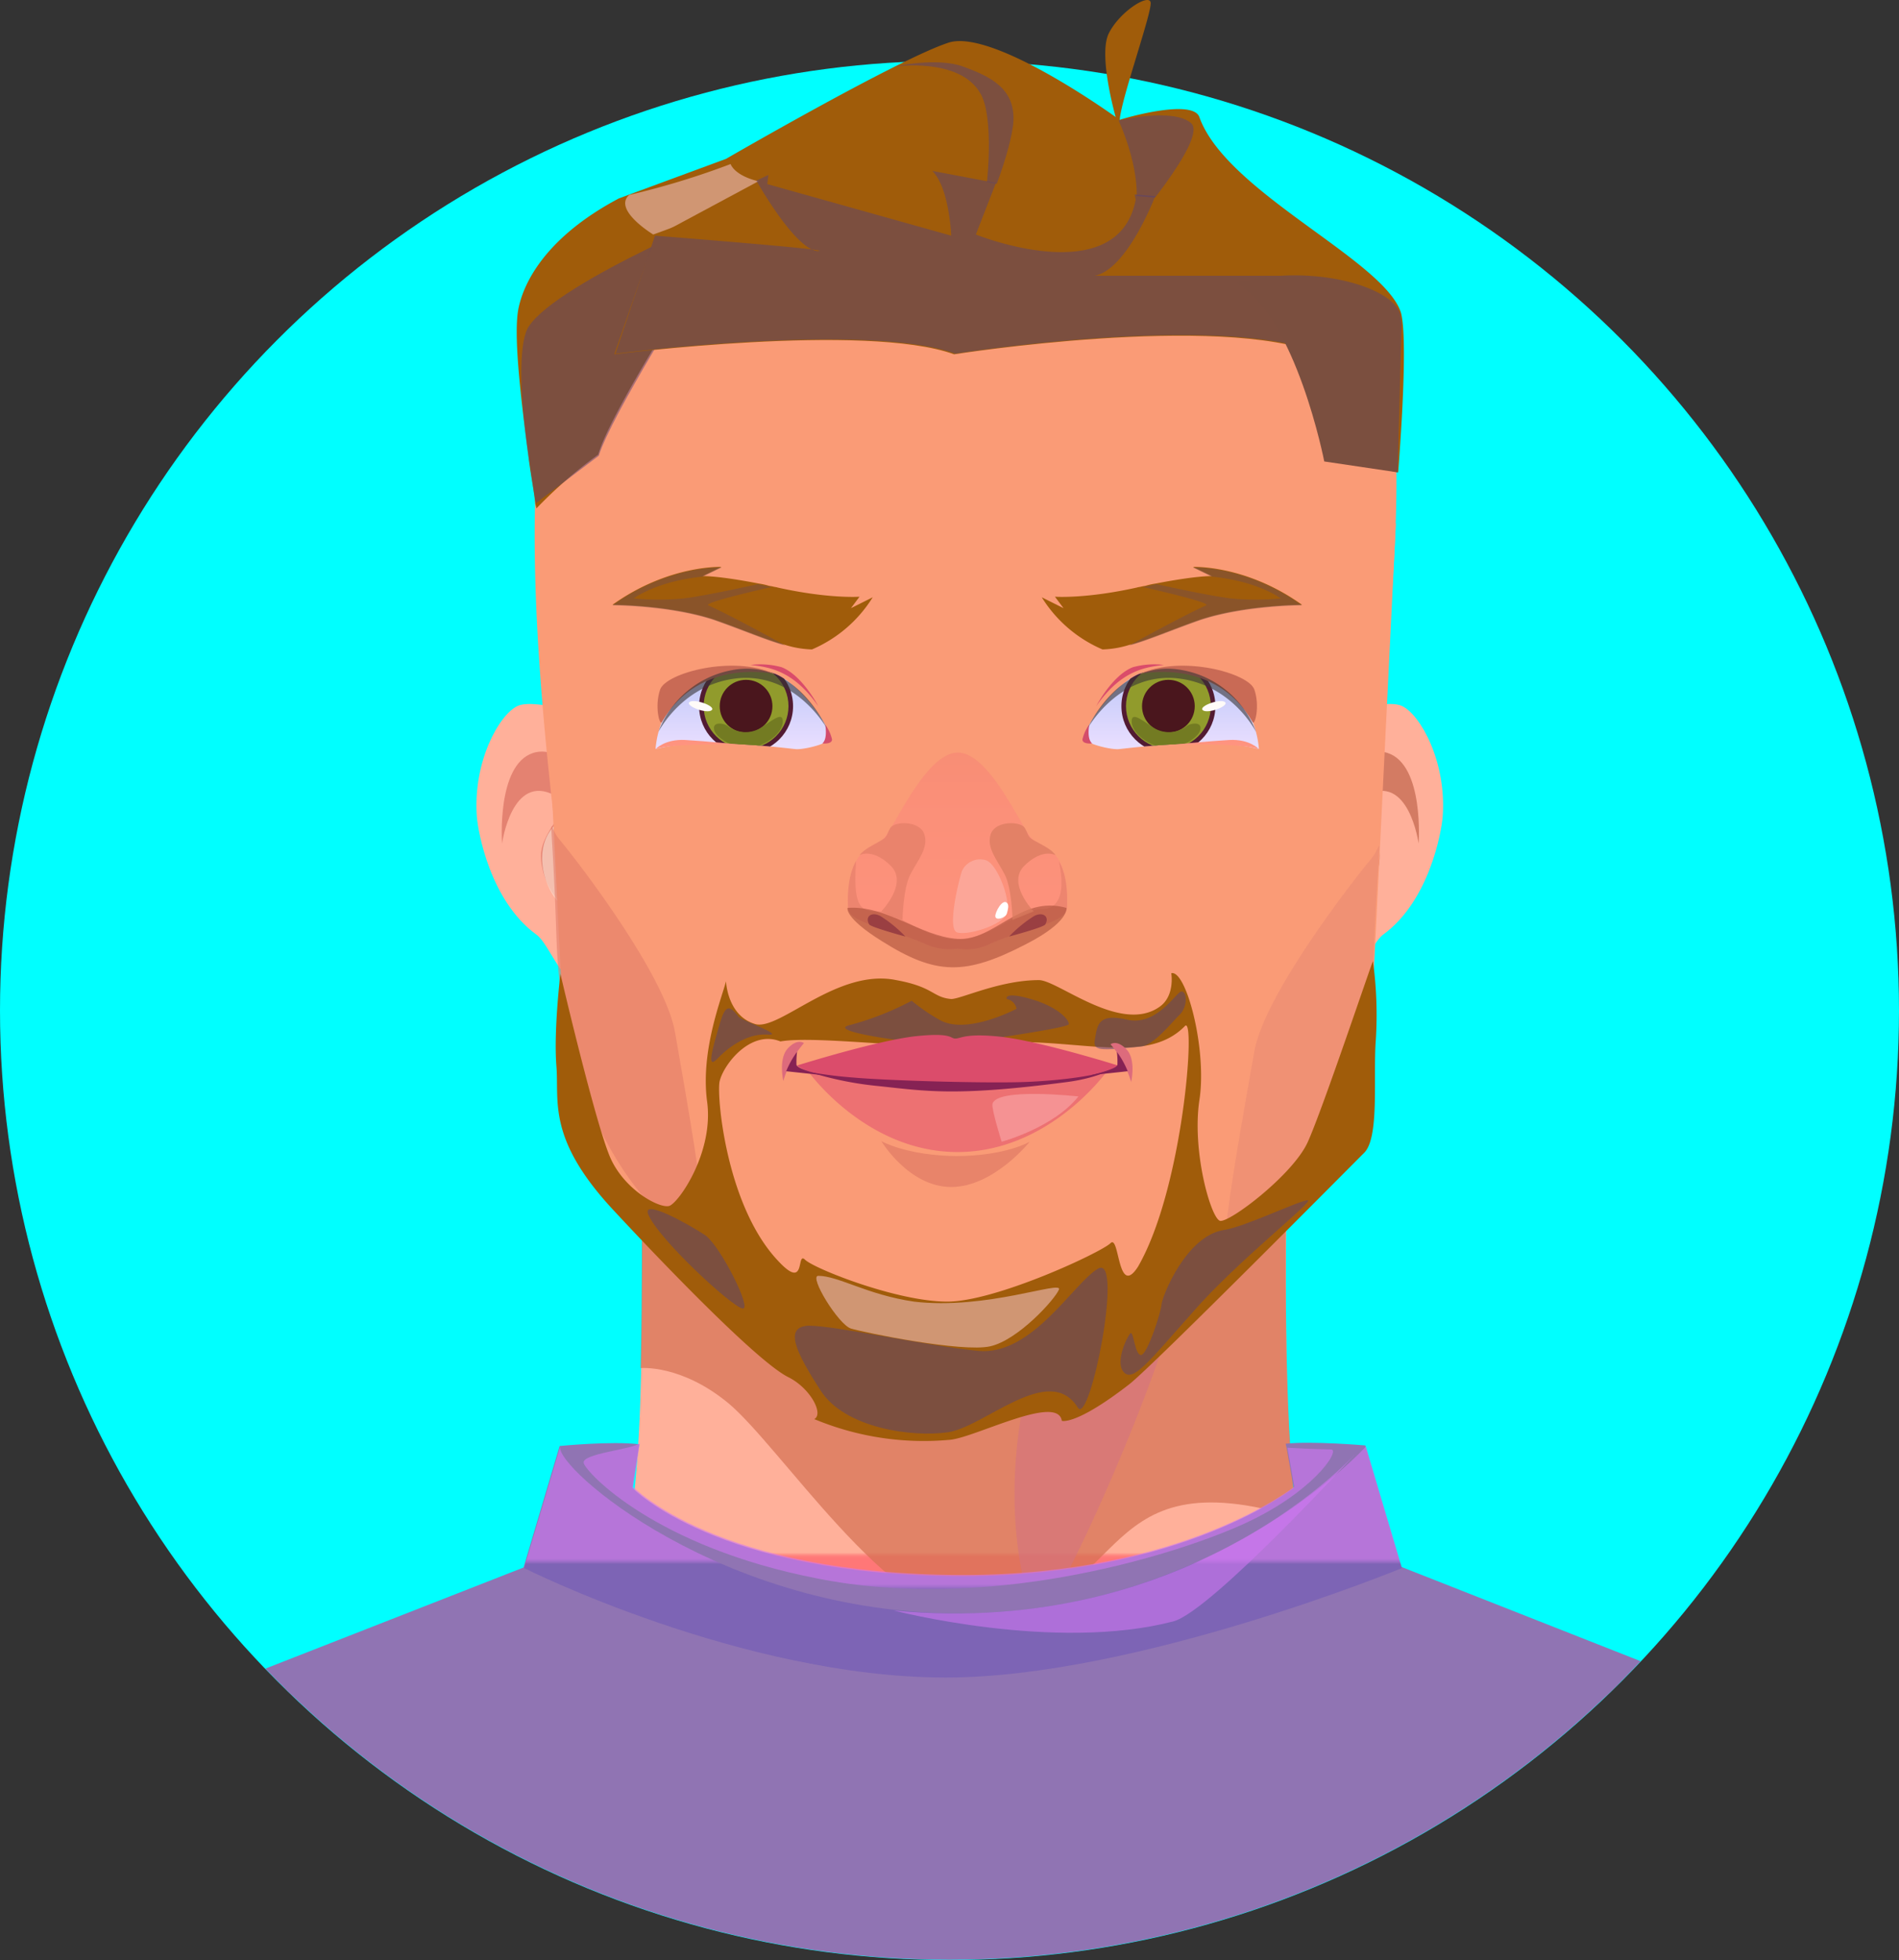 <svg xmlns="http://www.w3.org/2000/svg" xmlns:xlink="http://www.w3.org/1999/xlink" width="331.4" height="342.022" viewBox="0 0 331.4 342.022">
  <rect x="0" y="0" width="331.4" height="342.022" fill="#333333" stroke="none"/>
  <defs>
    <linearGradient id="linear-gradient" x1="-0.71" y1="2.892" x2="-0.71" y2="2.912" gradientUnits="objectBoundingBox">
      <stop offset="0" stop-color="#ffb09a"/>
      <stop offset="0.205" stop-color="#ff9b8d"/>
      <stop offset="0.47" stop-color="#ff8781"/>
      <stop offset="0.735" stop-color="#ff7b79"/>
      <stop offset="1" stop-color="#f77"/>
    </linearGradient>
    <linearGradient id="linear-gradient-2" x1="-2.597" y1="7.939" x2="-2.597" y2="7.999" gradientUnits="objectBoundingBox">
      <stop offset="0" stop-color="#ffe7d8"/>
      <stop offset="0.994" stop-color="#ce77f1"/>
    </linearGradient>
    <linearGradient id="linear-gradient-3" x1="-3.814" y1="5.082" x2="-4.05" y2="5.082" gradientUnits="objectBoundingBox">
      <stop offset="0" stop-color="#ffe7d8"/>
      <stop offset="0.287" stop-color="#fabdc9"/>
      <stop offset="0.594" stop-color="#f597bb"/>
      <stop offset="0.841" stop-color="#f280b3"/>
      <stop offset="0.994" stop-color="#f177b0"/>
    </linearGradient>
    <linearGradient id="linear-gradient-4" x1="-5.962" y1="2.891" x2="-5.962" y2="2.91" xlink:href="#linear-gradient"/>
    <linearGradient id="linear-gradient-5" x1="-12.98" y1="7.939" x2="-12.98" y2="7.999" xlink:href="#linear-gradient-2"/>
    <linearGradient id="linear-gradient-6" x1="-36.335" y1="5.099" x2="-36.583" y2="5.099" xlink:href="#linear-gradient-3"/>
    <linearGradient id="linear-gradient-7" x1="-1.29" y1="1.276" x2="-1.29" y2="1.283" gradientUnits="objectBoundingBox">
      <stop offset="0" stop-color="#fa9b76"/>
      <stop offset="0.114" stop-color="#f99c7c"/>
      <stop offset="0.427" stop-color="#f69e8a"/>
      <stop offset="0.655" stop-color="#fc9783"/>
      <stop offset="1" stop-color="#ff937f"/>
    </linearGradient>
    <linearGradient id="linear-gradient-8" x1="-0.364" y1="1.276" x2="-0.364" y2="1.283" xlink:href="#linear-gradient-7"/>
    <linearGradient id="linear-gradient-9" x1="0.031" y1="0.689" x2="0.031" y2="0.701" xlink:href="#linear-gradient"/>
    <linearGradient id="linear-gradient-10" x1="-3.798" y1="0.841" x2="-3.796" y2="0.852" gradientUnits="objectBoundingBox">
      <stop offset="0" stop-color="#ffe7d8"/>
      <stop offset="0.287" stop-color="#edbde1"/>
      <stop offset="0.594" stop-color="#dc97ea"/>
      <stop offset="0.841" stop-color="#d280ef"/>
      <stop offset="0.994" stop-color="#ce77f1"/>
    </linearGradient>
    <linearGradient id="linear-gradient-11" x1="-0.181" y1="1.15" x2="-0.181" y2="1.155" xlink:href="#linear-gradient-7"/>
    <linearGradient id="linear-gradient-12" x1="-0.446" y1="2.459" x2="-0.446" y2="2.486" gradientUnits="objectBoundingBox">
      <stop offset="0.006" stop-color="#ce77f1"/>
      <stop offset="0.159" stop-color="#d280ef"/>
      <stop offset="0.406" stop-color="#dc97ea"/>
      <stop offset="0.713" stop-color="#edbde1"/>
      <stop offset="1" stop-color="#ffe7d8"/>
    </linearGradient>
    <clipPath id="clip-path">
      <circle id="Elipse_5" data-name="Elipse 5" cx="165.7" cy="165.7" r="165.7" transform="translate(-5 -1)"/>
    </clipPath>
    <linearGradient id="linear-gradient-13" x1="-0.166" y1="0.509" x2="-0.166" y2="0.484" gradientUnits="objectBoundingBox">
      <stop offset="0" stop-color="#705ab5"/>
      <stop offset="0.191" stop-color="#8861c4"/>
      <stop offset="0.54" stop-color="#ae6ddd"/>
      <stop offset="0.82" stop-color="#c574ec"/>
      <stop offset="0.994" stop-color="#ce77f1"/>
    </linearGradient>
    <linearGradient id="linear-gradient-14" x1="-1.119" y1="0.605" x2="-1.111" y2="0.625" xlink:href="#linear-gradient-13"/>
    <linearGradient id="linear-gradient-15" x1="-0.274" y1="0.871" x2="-0.274" y2="0.831" xlink:href="#linear-gradient-13"/>
    <linearGradient id="linear-gradient-16" x1="0.499" y1="-0.003" x2="0.499" y2="0.756" gradientUnits="objectBoundingBox">
      <stop offset="0" stop-color="#f68374"/>
      <stop offset="0.397" stop-color="#fc877b"/>
      <stop offset="1" stop-color="#ff8a7f"/>
    </linearGradient>
    <linearGradient id="linear-gradient-17" x1="0.501" y1="0.999" x2="0.501" y2="0.001" gradientUnits="objectBoundingBox">
      <stop offset="0" stop-color="#ebdfff"/>
      <stop offset="0.996" stop-color="#bac6f8"/>
    </linearGradient>
    <clipPath id="clip-path-2">
      <path id="Caminho_3338" data-name="Caminho 3338" d="M189.3,128.8c.4.9,4.5,1.9,5.9,1.8,1.3-.1,16.7-2.2,24.5,0a16.649,16.649,0,0,0-3.6-9.1c-3.5-4.8-11.8-5.4-16.5-4.3C195,118.3,188.6,127.4,189.3,128.8Z"/>
    </clipPath>
    <linearGradient id="linear-gradient-18" x1="-55.407" y1="0.487" x2="-54.403" y2="0.487" xlink:href="#linear-gradient-7"/>
    <linearGradient id="linear-gradient-19" x1="0.531" y1="0.999" x2="0.531" y2="0.001" xlink:href="#linear-gradient-17"/>
    <clipPath id="clip-path-3">
      <path id="Caminho_3349" data-name="Caminho 3349" d="M144.8,128.8c-.4.9-4.5,1.9-5.9,1.8-1.3-.1-16.7-2.2-24.5,0a16.649,16.649,0,0,1,3.6-9.1c3.5-4.8,11.8-5.4,16.5-4.3C139.1,118.3,145.5,127.4,144.8,128.8Z"/>
    </clipPath>
    <linearGradient id="linear-gradient-20" x1="-44.214" y1="0.487" x2="-43.21" y2="0.487" xlink:href="#linear-gradient-7"/>
  </defs>
  <g id="im_matheus" transform="translate(0 0.122)">
    <g id="Camada_1">
      <circle id="Elipse_3" cx="165.7" cy="165.7" r="165.7" transform="translate(0 10.5)" fill="aqua"/>
      <g id="Grupo_1591" transform="translate(88.215 123.669)">
        <g id="Grupo_1589">
          <path id="Caminho_3276" d="M16.2,1.7S5.3-2.1,2.1-.6-5.7,9.1-5,18.7c.2,2.6,2.3,14.7,10.4,20.6C7.8,41,10.1,49,15.6,50.2c5.7,1.2,6.2-2.4,6.2-2.4Z" fill="url(#linear-gradient)"/>
          <path id="Caminho_3277" d="M19,23.9S12.9,5,4.8,7.6C-1.6,9.7-.6,23.4-.6,23.4S1.1,11,8.6,15c4,2.1-2.4,5.6-2.4,10.6s4.3,10.9,5.9,7.8C13.5,30.5,14.3,18.8,19,23.9Z" fill="#d26555" opacity="0.6"/>
          <path id="Caminho_3278" d="M18.5,21.4s-4.5-7.3-10.1-1,2.1,17.5,3.5,13.2c1.4-4.5,2.3-11.1,4.7-10.4a3.786,3.786,0,0,1,2.6,3.1Z" opacity="0.6" fill="url(#linear-gradient-2)"/>
          <path id="Caminho_3279" d="M11.9,48.3c.7,1,5.9,3.8,8.7,1,2.3-2.4-.9-20.6-1.2-23.1,0,0,1,19.3-.3,20.1C14.5,49,9.8,44.7,11.9,48.3Z" opacity="0.6" fill="url(#linear-gradient-3)"/>
        </g>
        <g id="Grupo_1590" transform="translate(141.652)">
          <path id="Caminho_3280" d="M.7,1.7S11.6-2.1,14.8-.6s7.8,9.7,7.1,19.3c-.2,2.6-2.3,14.7-10.4,20.6C9.1,41.1,6.8,49,1.2,50.2-4.5,51.5-5,47.8-5,47.8Z" fill="url(#linear-gradient-4)"/>
          <path id="Caminho_3281" d="M-1.9,23.9S4.2,5,12.3,7.6c6.4,2.1,5.4,15.8,5.4,15.8S16,11,8.5,15c-4,2.1,2.4,5.6,2.4,10.6S6.6,36.5,5,33.4C3.5,30.5,2.6,18.8-1.9,23.9Z" fill="#b5583f" opacity="0.6"/>
          <path id="Caminho_3282" d="M-1.5,21.4s4.5-7.3,10.1-1S6.5,37.9,5.1,33.6C3.7,29.1,2.8,22.5.4,23.2a3.786,3.786,0,0,0-2.6,3.1Z" opacity="0.6" fill="url(#linear-gradient-5)"/>
          <path id="Caminho_3283" d="M5.1,48.3c-.7,1-5.9,3.8-8.7,1-2.3-2.3.9-20.6,1.2-23,0,0-1,19.3.3,20.1C-3.8,45.2,4.9,48.5,5.1,48.3Z" opacity="0.6" fill="url(#linear-gradient-6)"/>
        </g>
      </g>
      <path id="Caminho_3284" d="M243.6,91.2l-5.2,105.7s-6.9,11.3-14.7,18-28.5,16.8-28.5,16.8L165.9,130" fill="url(#linear-gradient-7)"/>
      <path id="Caminho_3285" d="M94,91.2l5.2,105.7s6.9,11.3,14.7,18,28.5,16.8,28.5,16.8L171.8,130" fill="url(#linear-gradient-8)"/>
      <path id="Caminho_3286" d="M277.1,293.8s-73.6,3.5-108.8,3.5-108.8-3.5-108.8-3.5,43.7-12.8,48.6-21.3c2.4-4.2,3.5-19.4,3.8-33.7.3-13.9.2-26.7.2-26.7l56.2.7,56.2-.7s-.7,34.9,1.7,52.2c.5,3.8,1.2,6.8,2.1,8.3C233.4,281,277.1,293.8,277.1,293.8Z" fill="url(#linear-gradient-9)"/>
      <path id="Caminho_3287" d="M188.4,218.3c-12.5,21.9-13.9,46.7-8,63.7,1.9,5.6,28.5-55.7,26.2-63.7C204.6,210.2,194.8,207.1,188.4,218.3Z" opacity="0.6" fill="url(#linear-gradient-10)"/>
      <path id="Caminho_3288" d="M226.3,264.1c-.3,0-.9.3-1.2.2-35.6-10.2-27.4,17.5-55.7,17.5-14.2,0-33.1-29.3-42.2-37-8.3-6.9-15.4-6.2-15.4-6.2.3-13.9.2-26.7.2-26.7l56.2.7,56.2-.7C224.5,212.1,223.8,247,226.3,264.1Z" fill="#d57152" opacity="0.71"/>
      <path id="Caminho_3289" d="M237.7,149.1c0,.2-.2.5-.2.7-3.1,25.5-6.6,51.4-8.2,54.5a53.039,53.039,0,0,1-8.3,12.1,12.878,12.878,0,0,1-1.7,1.6c-2.9,2.6-11.8,6.2-17.2,8.2-1.4.5-2.8,1.1-4.2,1.7h0c-1.1.5-2.2,1.1-3.3,1.7-5.4,3.1-16.8,8.8-27.2,8.8-7.3,0-16.7-3.8-26-9.4-1.6-.9-3.1-1.7-4.9-2.6a16.317,16.317,0,0,1-1.9-.9c-1.4-.5-2.8-1-4.2-1.4-4-1.2-9.4-3.3-13-6.1-1.2-1-2.4-1.9-3.5-2.9l-.3-.3h0a41.66,41.66,0,0,1-8-10.6c-1.6-3.1-5.2-29.7-8.3-55.5v-.5C92.7,109.9,86.4,40,115,45.7c.9.2,1-1.2,1.6-1.7,14.4-14.4,39.6-18.4,50.3-18.4,10.2,0,34.7,4,49.1,16.3.8.7,1.5,1.3,2.3,2.1C229.4,54.9,255.4,25.7,237.7,149.1Z" fill="url(#linear-gradient-11)"/>
      <path id="Caminho_3290" d="M97.5,146.2c3.6,4.3,18.6,23.9,20.3,33.8s6.8,37.5,4.5,37c-3.8-1-24.1-16-25.2-53.8C96.3,139,95.4,143.6,97.5,146.2Z" fill="#e27d69" opacity="0.6"/>
      <path id="Caminho_3291" d="M239.4,149.6c-3.6,4.3-18.7,23.8-20.5,33.7-1.7,9.9-6.9,37.5-4.7,37,3.8-1,24.1-15.8,25.5-53.6C240.7,142.5,241.5,147,239.4,149.6Z" fill="#e98a74" opacity="0.6"/>
      <path id="Caminho_3292" d="M221,216.6a12.878,12.878,0,0,1-1.7,1.6c-2.9,2.6-11.8,6.2-17.2,8.2a42.567,42.567,0,0,0-7.5,3.5c-5.4,3.1-16.8,8.8-27.2,8.8-7.3,0-16.7-3.8-26-9.4a53.438,53.438,0,0,0-10.9-4.9c-4-1.2-9.4-3.3-13-6.1-1.2-1-2.4-1.9-3.5-2.9l-.3-.3c1.2.7,36.4,15.3,42.5,16.3,6.2,1.2,21.2,0,26.4-.5C187.7,230.1,220.5,216.8,221,216.6Z" opacity="0.6" fill="url(#linear-gradient-12)"/>
      <path id="Caminho_3293" d="M228.2,199.2c-2.6,5.7-13.7,14.1-15.3,13.7-1.6-.5-4.9-12.1-3.6-21,1.4-8.8-2.3-22.9-4.9-22.2,0,0,.7,4-2.1,5.9-6.8,4.7-17.7-4.7-21-4.7-6.8,0-13.6,3.3-15.3,3.3-3.3-.3-3-2.1-9.6-3.3-10.2-2.1-20.2,8.7-24.5,7.7-5-1.4-5.2-7.5-5.2-7.5-.7,2.8-4.5,12.1-3.3,21s-5,17.7-6.6,18.2-7.6-2.6-10.2-8.2c-2.6-5.7-8.8-32.3-8.8-32.3s-1.2,9.9-.7,16.1-1.7,12.7,10.1,25.3c2.6,2.8,24.1,25.9,30.4,29,3.8,1.9,6.2,6.4,4.5,7.3a49.686,49.686,0,0,0,23.8,3.6c4.5-.5,18.7-8,19.4-3.3,0,0,2.4.9,11.8-6.4,4.2-3.3,38.3-37.7,40.9-40.3,2.8-2.6,1.6-13.4,2.1-19.8a69.54,69.54,0,0,0-.5-13.7C239.4,167.8,230.8,193.5,228.2,199.2Zm-34.4,17.6c-1.6,1.6-20,10.2-28.5,10.2-8.7,0-23.1-5.7-24.8-7.3-1.6-1.6.3,5.6-4.7.2-9.2-9.7-10.8-29.3-10.2-31.4.7-2.9,5.4-9,10.6-6.9,6.2-1.1,25.3,1.6,32.8.6,17-2.3,30.4,4.3,37.8-3.3,1.9-1.9-.3,28.3-8.2,42-3.6,5.6-3.2-5.7-4.8-4.1Z" fill="#a05c0a"/>
      <path id="Caminho_3294" d="M206.1,172.9c-.9.2-4.3,6.1-9.4,4.9s-5.2,1-5.6,3.3c-.5,2.3.9,2.1,8,1.4,2.3-.2,5.6-4.5,6.8-5.6C207.3,175.5,207.2,172.7,206.1,172.9Z" fill="#594275" opacity="0.5"/>
      <path id="Caminho_3295" d="M125.8,177.9c-1.7,5.6-2.4,8.5-.7,6.8,1.6-1.7,5-4.5,8.7-4.3,3.6.3-4.3-2.4-4.9-3.1C127.5,175.5,126.7,175,125.8,177.9Z" fill="#594275" opacity="0.5"/>
      <path id="Caminho_3296" d="M141.1,231.2c-4.3.2-2.3,4.5,2.1,11.3,4.2,6.6,16,8.2,22.2,7.3,6.4-.9,17.7-12.3,22.7-4.3,2.1,3.3,8-26.5,3.6-24.3-4.3,2.4-11.5,15.3-21,14.4C161,234.6,145.9,231.2,141.1,231.2Z" fill="#594275" opacity="0.5"/>
      <path id="Caminho_3316" data-name="Caminho 3316" d="M179.9,174.2c-4.9-1.4-4.2,0-4.2,0a2.129,2.129,0,0,1,1.7,1.7s-8.8,4.7-13.5,1.9a32.445,32.445,0,0,1-4.8-3.3,50.659,50.659,0,0,1-11,4.3c-4.2,1.2,14.6,3.6,17.9,3.3,1.7-.2,20.5-2.8,20.5-3.5C186.7,178,184.8,175.6,179.9,174.2Z" fill="#594275" opacity="0.5"/>
      <path id="Caminho_3298" d="M113.1,211.7c1.6,4.2,14.7,16.3,16.5,16.5,1.7.3-3.6-10.4-6.4-12.7C120.2,213.5,112.1,209,113.1,211.7Z" fill="#594275" opacity="0.5"/>
      <path id="Caminho_3299" d="M213.6,214.5c-6.6,1-10.8,11.6-10.9,13s-2.4,8.5-3.5,8.8-1.4-4.2-1.9-3.8-2.8,5-1.2,6.8,4.2-1.6,12-10.4c7.8-9,21.5-19.6,20.1-19.6C226.4,209.5,217.1,214,213.6,214.5Z" fill="#594275" opacity="0.5"/>
      <path id="Caminho_3300" d="M142.8,222.5c-1.7,0,3.5,8.5,5.7,9.2,2.3.7,19.4,4.2,24.3,3.1s11.3-8.2,12-9.9-12.7,3.6-25.3,2.1C151.3,225.8,146.3,222.5,142.8,222.5Z" fill="#ffd1dd" opacity="0.5"/>
      <path id="Caminho_3301" d="M230.8,78.5c.2.2.3.2.7.3,3.8,2.1,8.2,2.6,12.5,3.5,1-13,1.4-24.3.5-27.8-2.8-9.2-30.5-21-35.2-34.2-1.2-3.3-13.5.3-13.9.5h0c.3-3.8,5.7-18.9,5.4-20.5s-5.4,1.6-7.3,5.4,1.2,14.6,1.2,14.6-21.3-15.4-29.1-13c-8.7,2.8-38.9,20.3-38.9,20.3L108,34.5C93.3,42.3,91,51.3,90.5,53.6c-.9,4.3.2,14.4,1.7,25.7h0c.3,2.8.9,5.6,1.2,8.3,0,.3.2.7.2,1a80.883,80.883,0,0,1,10.8-9.4h0c1.9-6.9,17-30.5,17.5-31.2-1.4,3.5-2.4,6.6-3.3,9.5a8.488,8.488,0,0,1,6.8-3,13.329,13.329,0,0,1,2.8.3,8.553,8.553,0,0,1,5.7-2.1,7.829,7.829,0,0,1,6.4,2.8c12.3-8.8,26.2-18.4,26.7-18.7h0a109.543,109.543,0,0,1,8.5,10.6c4.2.2,21-7.3,21-7.3,3.6,6.8,19.3,8.8,19.3,8.8h0C224.7,54.4,229.4,72.6,230.8,78.5Z" fill="#a05c0a"/>
      <path id="Caminho_3302" d="M93.5,87.7c-.5-2.8-.9-5.6-1.2-8.3,1.2,8.3-3.5-17.4,0-22.6C97.5,49,129.8,35.5,131,35.5c.7,0-6.4,8.5-9,12.7h0c-.5.7-15.4,24.3-17.5,31.2" fill="#594275" opacity="0.5"/>
      <path id="Caminho_3303" d="M154.6,34.4s-15.3-.2-18.6-2.6c0,0-7.5,4.3-9.9,12.8,0,0,6.4-1,12.7,5.4C138.8,49.9,153.4,38.1,154.6,34.4Z" fill="#ffd1dd" opacity="0.5"/>
      <path id="Caminho_3304" d="M133.8,31.8s-4.7,3.6-19.8,9c0,0-7.1-4.3-4.2-6.9a138.763,138.763,0,0,0,17.7-5.4S128.2,30.9,133.8,31.8Z" fill="#ffd1dd" opacity="0.5"/>
      <path id="Caminho_3305" d="M196.6,40.5s14.2-16.3,11.3-19.1c-3.1-2.8-12.7-.5-12.7-.5S201.3,33.7,196.6,40.5Z" fill="#594275" opacity="0.5"/>
      <path id="Caminho_3306" d="M171.1,38.9c1.6-6.9,2.3-18.9,0-22.7-3.6-6.4-15.1-4.7-15.1-4.7s7.5-1.7,12.1,0,9.4,3.8,8.7,10.2C175.9,28.5,171.1,38.9,171.1,38.9Z" fill="#594275" opacity="0.5"/>
      <path id="Caminho_3307" d="M107.2,61.7s43.9-5.6,59.3,0c0,0,46.2-7.3,64,0L221.2,41,202,34.4,174.2,32l-31.4-6.1L114.3,41.2Z" fill="#a05c0a"/>
      <path id="Caminho_3308" d="M224.3,48H191c5.7-1,10.6-13.9,10.6-13.9l-3.6-.3.2.9c-3.1,16.1-27.9,6.1-27.9,6.1l3.5-9-11.1-2.1c3,3,3.3,11.3,3.3,11.3l-32.1-9,.2-1.6-2.1,1s5.7,10.2,9.7,12c1.2.2,1.7.2,1,.3a2.935,2.935,0,0,1-1-.3c-5.7-.7-27.4-2.4-27.4-2.4l-6.9,20.6s43.9-5.6,59.3,0c0,0,46.2-7.3,64,0Z" fill="#594275" opacity="0.5"/>
      <path id="Caminho_3309" d="M244.6,56.3l-.7,26-12.8-1.9s-4.9-25.2-15.3-31.1h0c12-3.5,26.7.2,28.5,5.2" fill="#7b4f3f"/>
      <line id="Linha_48" y1="7.8" x2="4.3" transform="translate(234.1 53.9)" fill="none"/>
      <path id="Caminho_3310" d="M93.3,98.1" fill="#fff"/>
      <g id="Grupo_1595" transform="translate(5 11.438)">
        <g id="Grupo_1596" data-name="Grupo 1596">
          <g id="Grupo_1594" clip-path="url(#clip-path)">
            <g id="Grupo_1593" transform="translate(32.967 243.258)">
              <path id="Caminho_3311" d="M263.7,41.1H-3.8L53.4,18.7,59.7-2.5s9.1-.9,13.9-.3L72.4,4.8S87,20.2,130.1,20.2c38.4,0,57.7-15.4,57.7-15.4L186.6-2l-.2-.9c4.6-.5,13.9.3,13.9.3l6.3,21.2Z" fill="#9074b3"/>
              <path id="Caminho_3312" d="M59.8-2.4c-1,3.6,28.1,29.1,69.5,29.1,44.7,0,71.1-29.1,71.1-29.1l6.3,21.2s-46.4,19.1-79.6,19.1c-35.6,0-73.6-19.1-73.6-19.1Z" opacity="0.6" fill="url(#linear-gradient-13)"/>
              <path id="Caminho_3313" d="M118,26.2c52.2,5,81-27.8,81-27.8s-25.5,27.9-32.2,29.7C146.1,33.5,118,26.2,118,26.2Z" opacity="0.6" fill="url(#linear-gradient-14)"/>
              <path id="Caminho_3314" d="M178.4,11.4C165.7,17,134,26.5,104.6,20.6,76.4,15.1,64.4,2.2,63.9.5S72.5-1.9,73.7-3L72.5,4.6S87.1,20,130.2,20c38.4,0,57.7-15.4,57.7-15.4l-1.2-6.8c3.6.2,7,.3,7.7.3C195.9-1.6,190.9,5.9,178.4,11.4Z" opacity="0.6" fill="url(#linear-gradient-15)"/>
            </g>
            <path id="Caminho_3315" d="M315.4,328.4l-18.7-44.1-68.2-8.5-65.8,8-41.8-8-51,5.2-40.8,3.3L29,287l-2.7,41.5,289.1,15.2Z" fill="#9074b3"/>
          </g>
        </g>
      </g>
      <g id="Grupo_1597" data-name="Grupo 1597">
        <path id="Caminho_3317" data-name="Caminho 3317" d="M186.2,158.3c-.1,2.7-7.6,3.6-13.5,6.3a9.079,9.079,0,0,1-5.5.8H167a10.061,10.061,0,0,1-5.5-.8c-6-2.7-13.4-3.6-13.5-6.3-.2-4,.5-6.6,1.4-8.2h0c1.4-2.4,3.4-2.9,4.5-3.6,1.8-1.2,7.4-15.2,13.2-15.3h.1c5.8.1,11.4,14.1,13.2,15.3,1.1.7,3.1,1.3,4.5,3.6C185.7,151.7,186.4,154.2,186.2,158.3Z" opacity="0.56" fill="url(#linear-gradient-16)"/>
        <path id="Caminho_3318" data-name="Caminho 3318" d="M186.2,158.3c-.1,2.7-7.6,3.6-13.5,6.3a9.079,9.079,0,0,1-5.5.8H167a10.061,10.061,0,0,1-5.5-.8c-6-2.7-13.4-3.6-13.5-6.3-.2-4,.5-6.6,1.4-8.2h0c-.5,7.4.5,8.9,3.6,8.8,3.2-.2,8.5,4.9,14.1,4.9s10.6-5.3,14.8-5.3c4.3-.1,3.4-5.9,2.9-8.3C185.7,151.7,186.4,154.2,186.2,158.3Z" fill="#e37e67" opacity="0.6"/>
        <path id="Caminho_3319" data-name="Caminho 3319" d="M151.7,161.2c-.8-1.3.3-2.3,1.9-1.5a22.291,22.291,0,0,1,4.4,3.6S152.1,161.7,151.7,161.2Z" fill="#812751"/>
        <path id="Caminho_3320" data-name="Caminho 3320" d="M182.4,161.2c.8-1.3-.3-2.3-1.9-1.5a22.291,22.291,0,0,0-4.4,3.6S182.1,161.7,182.4,161.2Z" fill="#812751"/>
        <path id="Caminho_3321" data-name="Caminho 3321" d="M147.9,158.3c6.8-.5,12.6,4.9,19.1,5.4s11-7.7,19.1-5.4c0,0,.6,2.4-7,6.3-10.6,5.5-15.7,5.5-25.2-.5C147.3,160,147.9,158.3,147.9,158.3Z" fill="#aa4f3a" opacity="0.6"/>
        <path id="Caminho_3322" data-name="Caminho 3322" d="M150,149.1s2.2-1.3,5.4,1.8-1.6,8-1.6,8l3.7,1.5s.1-5.6,1.4-8c1.3-2.5,3.2-4.6,2.4-7-.9-2.4-5.2-2.2-5.9-1.1s-.4,1.5-1.6,2.2C152.7,147.2,150.8,148,150,149.1Z" fill="#e37e67" opacity="0.7"/>
        <path id="Caminho_3323" data-name="Caminho 3323" d="M184.2,149.1s-2.2-1.3-5.4,1.8,1.6,8,1.6,8l-3.7,1.5s-.1-5.6-1.4-8c-1.3-2.5-3.2-4.6-2.4-7,.9-2.4,5.2-2.2,5.9-1.1s.4,1.5,1.6,2.2S183.5,148,184.2,149.1Z" fill="#d97b5e" opacity="0.7"/>
        <path id="Caminho_3324" data-name="Caminho 3324" d="M175.7,159.3c.8-2.2-1.6-8.6-3.6-9.3a3.486,3.486,0,0,0-4.2,1.8c-.4,1-2.8,10.4-.8,10.8C169.1,163.1,174.9,161.3,175.7,159.3Z" fill="#fcbcb6" opacity="0.5"/>
        <path id="Caminho_3325" data-name="Caminho 3325" d="M175.8,157.5c-.8-1-2.2,1.6-2.1,2.3.1.8,1.8.2,2-.5S176.1,157.9,175.8,157.5Z" fill="#fff"/>
      </g>
      <g id="Grupo_1598" data-name="Grupo 1598">
        <path id="Caminho_3326" data-name="Caminho 3326" d="M153.8,199s4.8,8,12.2,8,13.7-7.9,13.7-7.9-4.2,2.5-12.9,2.5C158.2,201.5,153.8,199,153.8,199Z" fill="#e37e67" opacity="0.8"/>
        <path id="Caminho_3327" data-name="Caminho 3327" d="M141.1,186.9s10,14,26,14,26-14,26-14-8.6,1-16.3,2.3a57.011,57.011,0,0,1-21.4,0C148.4,187.8,142,187.2,141.1,186.9Z" fill="#ed7172"/>
        <path id="Caminho_3328" data-name="Caminho 3328" d="M174.8,180.8c-6.3-.7-7.1.3-8.1.3-.9,0-.5-1.1-7-.4-6.9.8-20.6,5.1-20.6,5.1s1.5,1.7,10.4,2.7a121.756,121.756,0,0,0,17.2.6,154.683,154.683,0,0,0,18-.6c8.9-1,10.4-2.7,10.4-2.7S181.7,181.6,174.8,180.8Z" fill="#db4c6b"/>
        <path id="Caminho_3329" data-name="Caminho 3329" d="M193.8,182.1a17.281,17.281,0,0,1,3.6,6.6s.9-3.9-.8-5.7S193.8,182.1,193.8,182.1Z" fill="#dd6b7c"/>
        <path id="Caminho_3330" data-name="Caminho 3330" d="M140.3,181.9a17.281,17.281,0,0,0-3.6,6.6s-.9-3.9.8-5.7S140.3,181.9,140.3,181.9Z" fill="#dd6b7c"/>
        <path id="Caminho_3331" data-name="Caminho 3331" d="M173.2,192.5c-.2.9,1.6,6.6,1.6,6.6s9-2.4,13.4-7.9C188.2,191.2,173.9,189.6,173.2,192.5Z" fill="#f59293"/>
        <path id="Caminho_3332" data-name="Caminho 3332" d="M141.1,186.9a73.311,73.311,0,0,0,7.8,1c5.5.5,21.5,1,29.3.8,3.8-.1,14.1-.8,16.8-2.8,0,0-2.7,2-8.9,2.8-19.1,2.5-24.3,1.6-32.7.7A59.128,59.128,0,0,1,141.1,186.9Z" fill="#862254"/>
        <path id="Caminho_3333" data-name="Caminho 3333" d="M139.1,183.4a15.66,15.66,0,0,0-1.9,3.4l6.5.7s-4.5-1-4.7-1.8A13.521,13.521,0,0,1,139.1,183.4Z" fill="#862254"/>
        <path id="Caminho_3334" data-name="Caminho 3334" d="M194.9,183.4a15.66,15.66,0,0,1,1.9,3.4l-6.5.7s4.5-1,4.7-1.8A13.521,13.521,0,0,0,194.9,183.4Z" fill="#862254"/>
      </g>
    </g>
    <g id="Camada_2">
      <g id="Grupo_1609" data-name="Grupo 1609">
        <g id="Grupo_1603" data-name="Grupo 1603">
          <g id="Grupo_1601" data-name="Grupo 1601">
            <g id="Grupo_1600" data-name="Grupo 1600">
              <path id="Caminho_3335" data-name="Caminho 3335" d="M189.3,128.8c.4.9,4.5,1.9,5.9,1.8,1.3-.1,16.7-2.2,24.5,0a16.649,16.649,0,0,0-3.6-9.1c-3.5-4.8-11.8-5.4-16.5-4.3C195,118.3,188.6,127.4,189.3,128.8Z" fill="url(#linear-gradient-17)"/>
              <g id="Grupo_1599" data-name="Grupo 1599" clip-path="url(#clip-path-2)">
                <circle id="Elipse_6" data-name="Elipse 6" cx="8.2" cy="8.2" r="8.2" transform="translate(195.7 114.9)" fill="#521b32"/>
                <circle id="Elipse_7" data-name="Elipse 7" cx="7.4" cy="7.4" r="7.4" transform="translate(196.5 115.7)" fill="#919b2c"/>
                <circle id="Elipse_8" data-name="Elipse 8" cx="4.6" cy="4.6" r="4.6" transform="translate(199.3 118.5)" fill="#4a161d"/>
                <path id="Caminho_3336" data-name="Caminho 3336" d="M209.9,123.8c.8.7,4.6-.7,3.9-1.4C213,121.7,209.1,123.1,209.9,123.8Z" fill="#fffbf8"/>
                <path id="Caminho_3337" data-name="Caminho 3337" d="M209.5,126.9c.1,1.6-3.6,3.6-5.7,3.5-3.4-.2-6.2-2.6-6.3-4.5s1.6-.5,3.7.9a5.094,5.094,0,0,0,6-.3C207.8,126.1,209.5,125.8,209.5,126.9Z" fill="#737b22"/>
              </g>
            </g>
            <path id="Caminho_3339" data-name="Caminho 3339" d="M218.6,125.9c.4.6,1.3-2.8.3-5.7s-12.8-6.1-20-2.7C198.9,117.5,212,114.4,218.6,125.9Z" fill="#c96a55"/>
            <path id="Caminho_3340" data-name="Caminho 3340" d="M219.7,130.6s-1.6-1.8-5.2-1.6-9.5.8-9.5.8S217,129.5,219.7,130.6Z" fill="url(#linear-gradient-18)"/>
            <path id="Caminho_3341" data-name="Caminho 3341" d="M190.1,126.3s-.5,2.5.5,3.3c0,0-1.7.2-1.7-.7A6.993,6.993,0,0,1,190.1,126.3Z" fill="#d44d6b"/>
            <path id="Caminho_3342" data-name="Caminho 3342" d="M191.3,123.1c4.4-6.3,8.6-6.8,11.8-7.2a14.03,14.03,0,0,0-5.4.4C194.1,117.7,191.3,123.1,191.3,123.1Z" fill="#da4c6a"/>
            <path id="Caminho_3343" data-name="Caminho 3343" d="M219.2,127.6s-4.3-8.6-14.2-9.4c-10-.7-15.2,8.8-15.2,8.8s5.3-12.3,16.5-10.2A16.955,16.955,0,0,1,219.2,127.6Z" fill="#373536" opacity="0.6"/>
          </g>
          <g id="Grupo_1602" data-name="Grupo 1602">
            <path id="Caminho_3344" data-name="Caminho 3344" d="M181.8,104.1a23.233,23.233,0,0,0,10.6,9.1,17.142,17.142,0,0,0,4.7-.8h0c3.3-.9,7.2-2.6,12.3-4.4,7.8-2.6,17.8-2.6,17.8-2.6-9.8-7-19-6.6-19-6.6l3.3,1.6s-2.6-.1-9.8,1.3a11.627,11.627,0,0,0-1.8.4l-.6.1c-.3.1-.6.1-.9.2-9,2-14.3,1.6-14.3,1.6l1.5,2Z" fill="#a05c0a" fill-rule="evenodd"/>
            <path id="Caminho_3345" data-name="Caminho 3345" d="M197.1,112.5c3.3-.9,7.2-2.6,12.3-4.4,7.8-2.6,17.8-2.6,17.8-2.6-9.8-7-19-6.6-19-6.6l3.3,1.6c8.1.8,12,3.8,12,3.8a44.579,44.579,0,0,1-8.7,0c-4.1-.5-13-2.5-13-2.5l-1.8.4-.6.1s12.1,2.7,11.1,3.2C206.1,107.5,197.6,112.2,197.1,112.5Z" fill="#7b4f3f" fill-rule="evenodd" opacity="0.6"/>
          </g>
        </g>
        <g id="Grupo_1608" data-name="Grupo 1608">
          <g id="Grupo_1606" data-name="Grupo 1606">
            <g id="Grupo_1605" data-name="Grupo 1605">
              <path id="Caminho_3346" data-name="Caminho 3346" d="M144.8,128.8c-.4.9-4.5,1.9-5.9,1.8-1.3-.1-16.7-2.2-24.5,0a16.649,16.649,0,0,1,3.6-9.1c3.5-4.8,11.8-5.4,16.5-4.3C139.1,118.3,145.5,127.4,144.8,128.8Z" fill="url(#linear-gradient-19)"/>
              <g id="Grupo_1604" data-name="Grupo 1604" clip-path="url(#clip-path-3)">
                <circle id="Elipse_9" data-name="Elipse 9" cx="8.2" cy="8.2" r="8.2" transform="translate(122 114.9)" fill="#521b32"/>
                <circle id="Elipse_10" data-name="Elipse 10" cx="7.4" cy="7.4" r="7.4" transform="translate(122.8 115.7)" fill="#919b2c"/>
                <circle id="Elipse_11" data-name="Elipse 11" cx="4.6" cy="4.6" r="4.6" transform="translate(125.6 118.5)" fill="#4a161d"/>
                <path id="Caminho_3347" data-name="Caminho 3347" d="M124.2,123.8c-.8.7-4.6-.7-3.9-1.4C121.1,121.7,125,123.1,124.2,123.8Z" fill="#fffbf8"/>
                <path id="Caminho_3348" data-name="Caminho 3348" d="M124.6,126.9c-.1,1.6,3.6,3.6,5.7,3.5,3.4-.2,6.2-2.6,6.3-4.5s-1.6-.5-3.7.9a5.094,5.094,0,0,1-6-.3C126.3,126.1,124.6,125.8,124.6,126.9Z" fill="#737b22"/>
              </g>
            </g>
            <path id="Caminho_3350" data-name="Caminho 3350" d="M115.5,125.9c-.4.6-1.3-2.8-.3-5.7s12.8-6.1,20-2.7C135.2,117.5,122.1,114.4,115.5,125.9Z" fill="#c96a55"/>
            <path id="Caminho_3351" data-name="Caminho 3351" d="M114.4,130.6s1.6-1.8,5.2-1.6,9.5.8,9.5.8S117.1,129.5,114.4,130.6Z" fill="url(#linear-gradient-20)"/>
            <path id="Caminho_3352" data-name="Caminho 3352" d="M144,126.3s.5,2.5-.5,3.3c0,0,1.7.2,1.7-.7A6.993,6.993,0,0,0,144,126.3Z" fill="#d44d6b"/>
            <path id="Caminho_3353" data-name="Caminho 3353" d="M142.8,123.1c-4.4-6.3-8.6-6.8-11.8-7.2a14.03,14.03,0,0,1,5.4.4C140,117.7,142.8,123.1,142.8,123.1Z" fill="#da4c6a"/>
            <path id="Caminho_3354" data-name="Caminho 3354" d="M114.9,127.6s4.3-8.6,14.2-9.4c10-.7,15.2,8.8,15.2,8.8s-5.3-12.3-16.5-10.2A16.955,16.955,0,0,0,114.9,127.6Z" fill="#373536" opacity="0.6"/>
          </g>
          <g id="Grupo_1607" data-name="Grupo 1607">
            <path id="Caminho_3355" data-name="Caminho 3355" d="M152.3,104.1a23.233,23.233,0,0,1-10.6,9.1,17.142,17.142,0,0,1-4.7-.8h0c-3.3-.9-7.2-2.6-12.3-4.4-7.8-2.6-17.8-2.6-17.8-2.6,9.8-7,19-6.6,19-6.6l-3.3,1.6s2.6-.1,9.8,1.3a11.627,11.627,0,0,1,1.8.4l.6.1c.3.1.6.1.9.2,9,2,14.3,1.6,14.3,1.6l-1.5,2Z" fill="#a05c0a" fill-rule="evenodd"/>
            <path id="Caminho_3356" data-name="Caminho 3356" d="M137,112.5c-3.3-.9-7.2-2.6-12.3-4.4-7.8-2.6-17.8-2.6-17.8-2.6,9.8-7,19-6.6,19-6.6l-3.3,1.6c-8.1.8-12,3.8-12,3.8a44.579,44.579,0,0,0,8.7,0c4.1-.5,13-2.5,13-2.5l1.8.4.6.1s-12.1,2.7-11.1,3.2C128,107.5,136.5,112.2,137,112.5Z" fill="#7b4f3f" fill-rule="evenodd" opacity="0.6"/>
          </g>
        </g>
      </g>
    </g>
  </g>
</svg>
